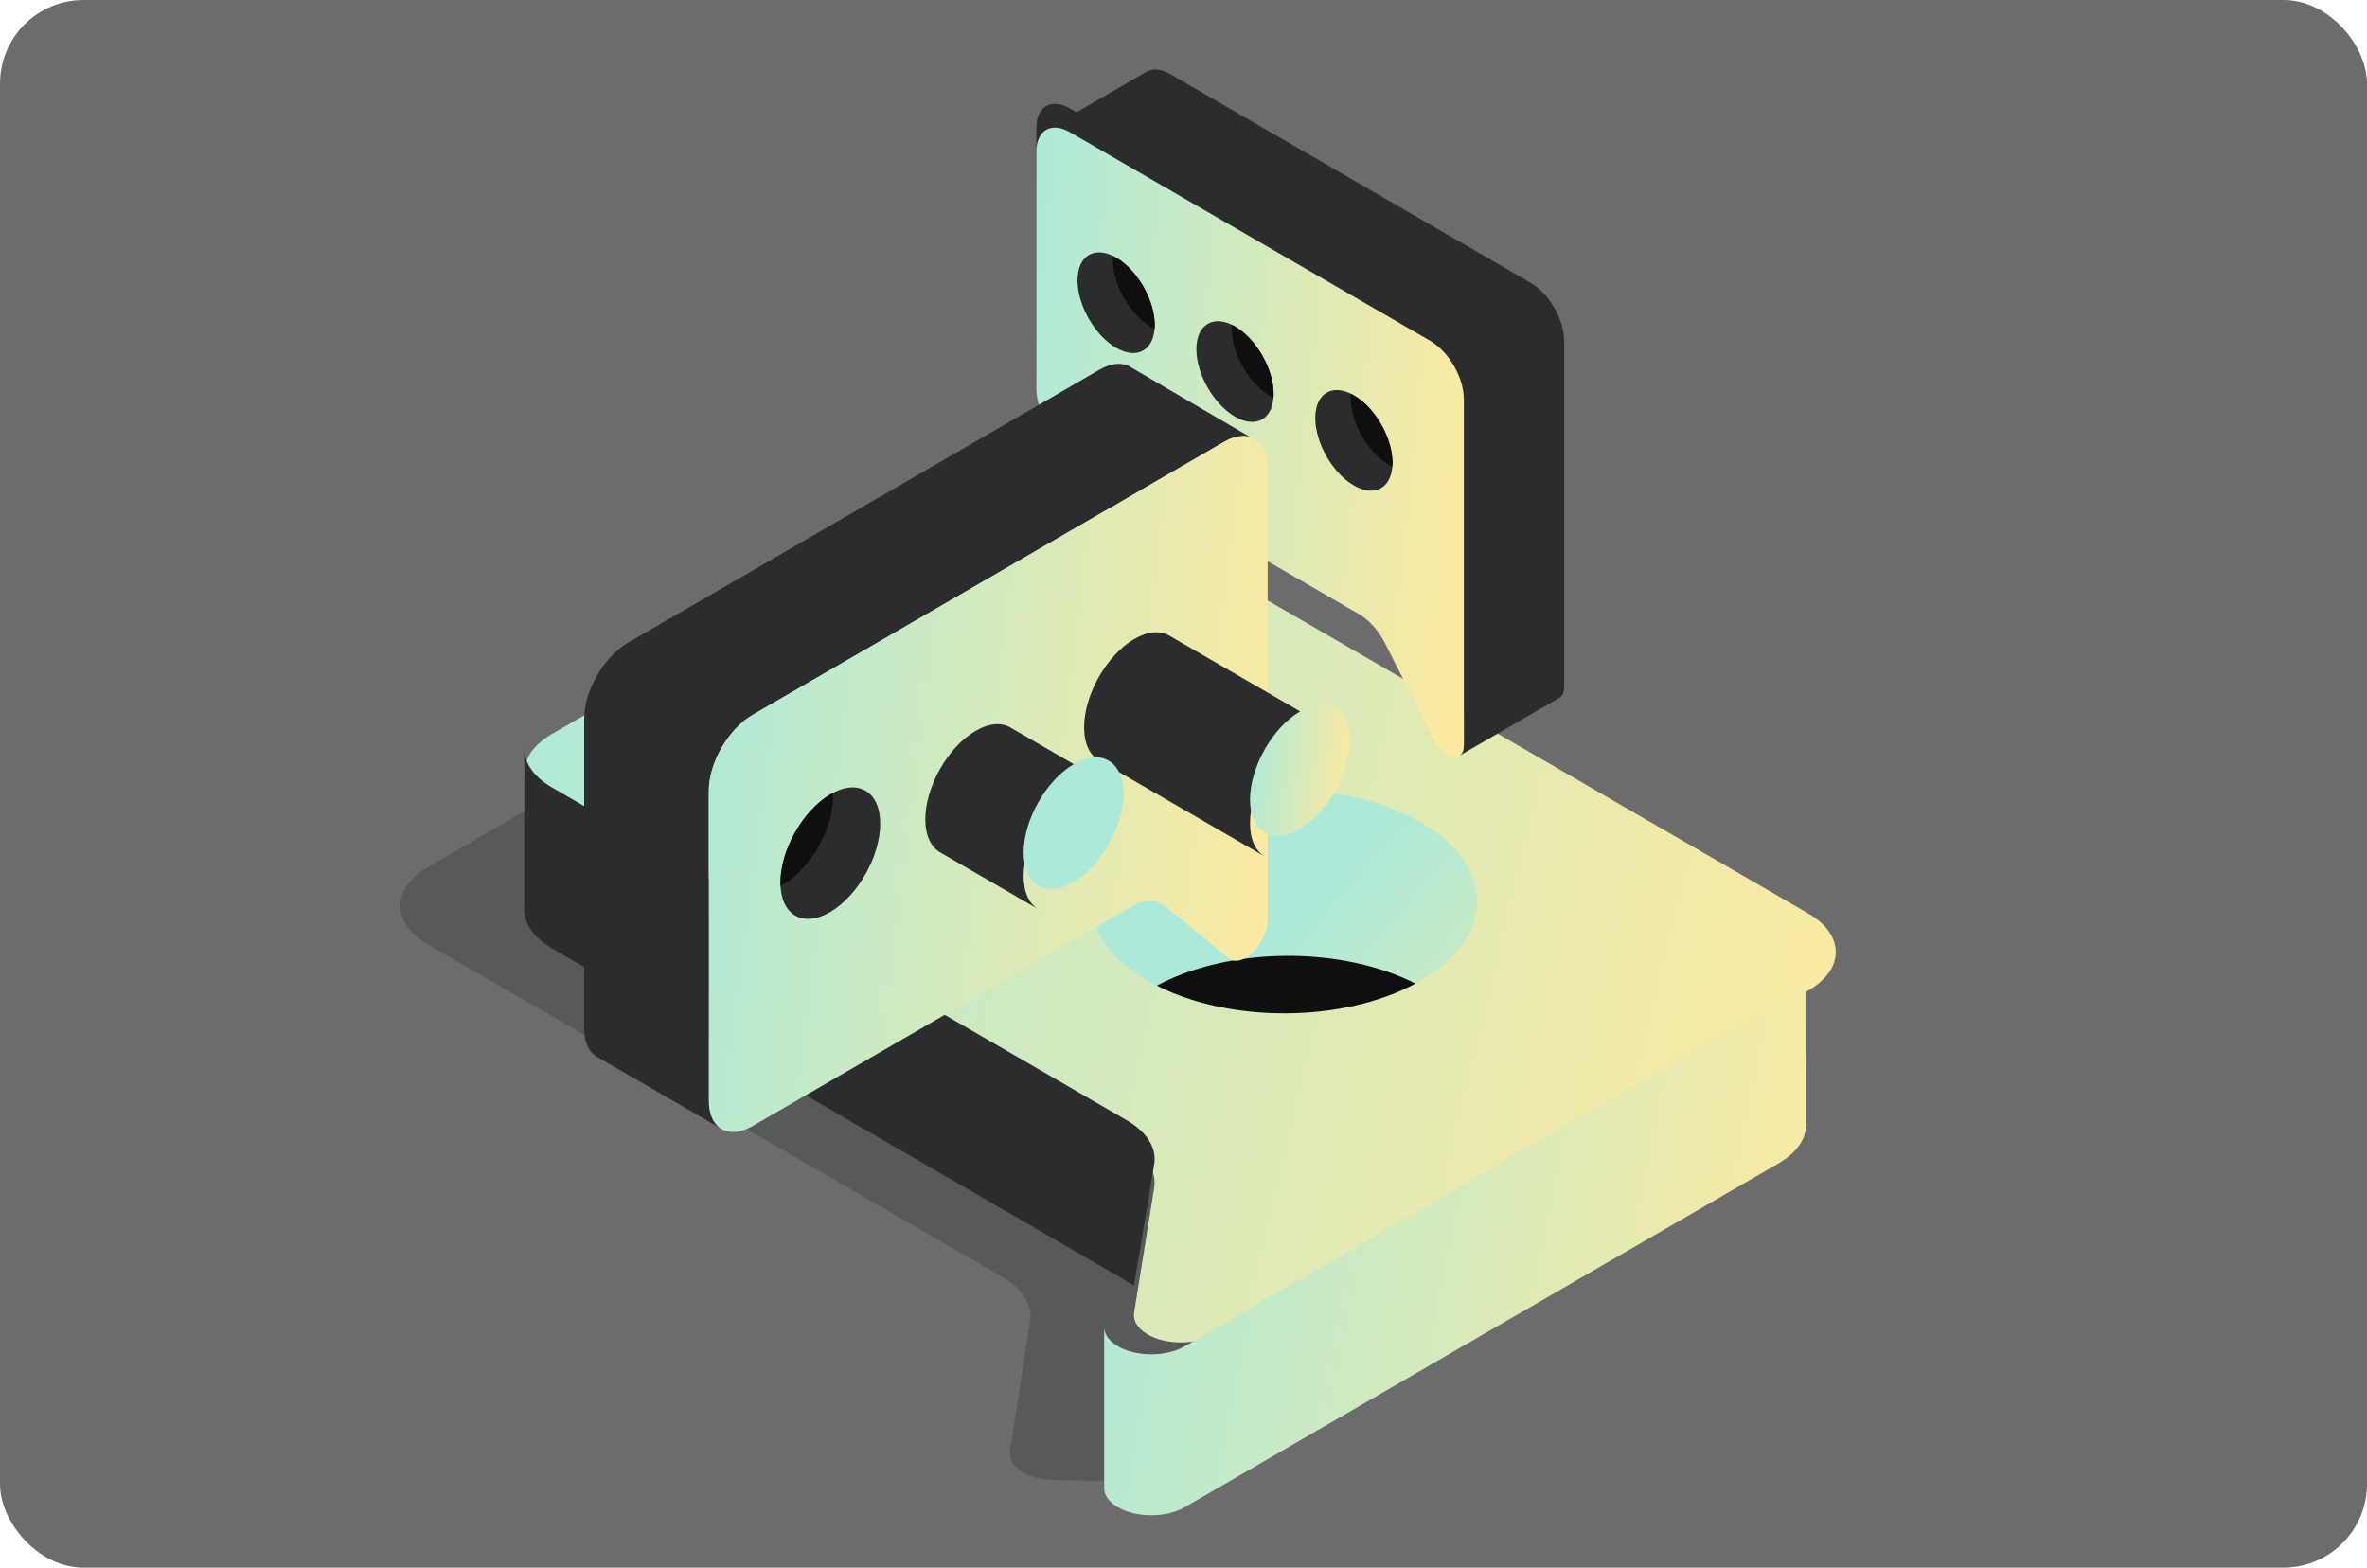 <svg width="453" height="300" viewBox="0 0 453 300" fill="none" xmlns="http://www.w3.org/2000/svg">
<rect width="453" height="300" rx="16" fill="#121212" fill-opacity="0.62"/>
<g clip-path="url(#clip0_644_4703)">
<path opacity="0.3" fill-rule="evenodd" clip-rule="evenodd" d="M191.94 244.443C195.736 246.641 197.644 249.704 197.145 252.799C196.216 258.565 194.628 269.369 193.296 277.636C192.942 279.827 195 281.912 198.441 282.848C201.881 283.783 225.844 283.152 225.844 283.152C225.844 283.152 296.509 229.993 322.304 215.058C329.348 210.979 329.348 204.367 322.304 200.288C291.927 182.7 215.573 138.491 185.196 120.903C178.152 116.825 166.731 116.825 159.687 120.903C139.828 132.401 101.741 154.453 81.883 165.951C74.839 170.03 74.839 176.642 81.883 180.721C109.15 196.509 172.234 233.034 191.94 244.443Z" fill="#2A2C2E"/>
<g filter="url(#filter0_d_644_4703)">
<path fill-rule="evenodd" clip-rule="evenodd" d="M215.688 214.411C219.484 216.609 221.392 219.671 220.893 222.766C219.964 228.533 218.376 238.384 217.044 246.651C216.691 248.842 218.748 250.927 222.188 251.863C225.629 252.798 229.713 252.385 232.401 250.829C261.851 233.777 320.257 199.96 346.052 185.025C353.096 180.947 353.096 174.334 346.052 170.255C315.675 152.667 239.321 108.459 208.944 90.871C201.9 86.792 190.479 86.792 183.434 90.871C163.576 102.369 125.489 124.421 105.631 135.919C98.587 139.997 98.587 146.61 105.631 150.688C132.898 166.476 195.983 203.002 215.688 214.411Z" fill="url(#paint0_linear_644_4703)"/>
</g>
<path fill-rule="evenodd" clip-rule="evenodd" d="M217.005 246.057C217.005 246.057 219.964 228.534 220.893 222.767C221.332 220.04 219.903 217.337 216.959 215.23L216.855 215.156L216.792 215.113L216.697 215.047L216.624 214.997L216.537 214.938L216.454 214.884L216.373 214.831L216.282 214.773L216.206 214.724L216.106 214.663L216.036 214.619L215.921 214.55L215.864 214.515L215.688 214.412C195.983 203.003 132.898 166.477 105.631 150.689C105.576 150.658 105.521 150.626 105.467 150.593L105.306 150.496C102 148.483 100.348 145.894 100.348 143.304V174.653L100.374 174.656C100.601 177.141 102.354 179.587 105.631 181.484C132.898 197.272 195.983 233.797 215.688 245.206C216.156 245.477 216.595 245.762 217.005 246.057ZM100.38 142.678L100.386 142.628L100.348 142.622V143.304C100.348 143.271 100.348 143.237 100.349 143.204L100.349 143.179L100.35 143.148V143.135L100.351 143.109L100.353 143.054L100.36 142.929L100.363 142.883L100.369 142.803C100.372 142.762 100.376 142.72 100.38 142.678Z" fill="#2A2C2E"/>
<g filter="url(#filter1_i_644_4703)">
<path fill-rule="evenodd" clip-rule="evenodd" d="M346.051 185.027L232.4 250.83C229.713 252.386 225.628 252.8 222.188 251.864C219.017 251.001 217.021 249.164 217.004 247.166V277.964C217.023 279.96 219.019 281.796 222.188 282.658C225.628 283.594 229.713 283.181 232.4 281.624C261.85 264.573 320.256 230.756 346.051 215.821C349.17 214.015 350.908 211.712 351.265 209.352L351.265 209.351C351.356 208.75 351.357 208.146 351.269 207.546L351.302 178.268L351.295 178.33L351.294 178.336L351.294 178.342L351.288 178.393L351.28 178.451L351.279 178.458L351.278 178.465L351.271 178.518L351.263 178.572L351.261 178.58L351.26 178.588L351.252 178.643L351.243 178.694L351.241 178.701L351.24 178.71L351.23 178.768L351.221 178.815L351.219 178.823L351.217 178.833L351.206 178.892L351.196 178.936L351.194 178.944L351.192 178.956L351.178 179.017L351.169 179.058L351.167 179.066L351.164 179.078L351.149 179.141L351.139 179.179L351.137 179.187L351.133 179.2L351.116 179.265L351.106 179.301L351.104 179.308L351.1 179.322L351.081 179.389L351.072 179.422L351.07 179.428L351.065 179.443L351.044 179.513L351.035 179.543L351.033 179.549L351.028 179.564L351.004 179.637L350.995 179.664L350.993 179.669L350.988 179.685L350.962 179.76L350.952 179.785L350.951 179.789L350.945 179.805L350.916 179.883L350.908 179.905L350.906 179.909L350.9 179.924L350.869 180.006L350.861 180.026L350.86 180.029L350.854 180.042L350.818 180.128L350.811 180.146L350.81 180.148L350.805 180.159L350.765 180.251L350.71 180.373L350.704 180.386C350.575 180.661 350.426 180.933 350.259 181.202L350.25 181.216L350.195 181.302L350.181 181.324L350.174 181.335L350.124 181.41L350.105 181.439L350.102 181.443L350.095 181.454L350.049 181.52L350.026 181.554L350.022 181.56L350.013 181.572L349.97 181.633L349.945 181.669L349.939 181.676L349.93 181.69L349.888 181.746L349.861 181.783L349.854 181.792L349.843 181.807L349.803 181.859L349.775 181.897L349.766 181.908L349.754 181.923L349.715 181.973L349.686 182.01L349.676 182.023L349.662 182.04L349.625 182.086L349.595 182.123L349.583 182.137L349.569 182.155L349.532 182.199L349.501 182.235L349.488 182.251L349.472 182.27L349.436 182.312L349.405 182.347L349.39 182.364L349.372 182.385L349.337 182.424L349.307 182.458L349.29 182.477L349.271 182.499L349.237 182.536L349.206 182.569L349.187 182.589L349.166 182.612L349.133 182.647L349.103 182.679L349.082 182.701L349.059 182.725L349.027 182.758L348.997 182.789L348.974 182.812L348.949 182.837L348.918 182.868L348.889 182.898L348.864 182.922L348.837 182.949L348.807 182.978L348.778 183.006L348.751 183.032L348.723 183.06L348.693 183.087L348.665 183.114L348.635 183.141L348.605 183.17L348.577 183.196L348.55 183.221L348.517 183.25L348.485 183.28L348.458 183.304L348.431 183.327L348.397 183.358L348.363 183.388L348.337 183.411L348.311 183.433L348.274 183.465L348.238 183.497L348.213 183.518L348.188 183.538L348.148 183.572L348.11 183.604L348.086 183.623L348.063 183.643L348.02 183.678L347.979 183.711L347.957 183.729L347.935 183.747L347.89 183.783L347.847 183.817L347.826 183.833L347.805 183.85L347.756 183.887L347.711 183.922L347.692 183.937L347.672 183.952L347.621 183.991L347.573 184.027L347.555 184.04L347.537 184.054L347.482 184.094L347.432 184.131L347.416 184.143L347.399 184.155L347.342 184.196L347.289 184.234L347.275 184.244L347.259 184.255L347.198 184.298L347.144 184.336L347.13 184.345L347.117 184.354L347.051 184.399L346.995 184.437L346.984 184.445L346.972 184.453L346.902 184.499L346.844 184.538L346.835 184.544L346.825 184.55L346.75 184.599L346.691 184.637L346.683 184.642L346.675 184.647L346.595 184.698L346.535 184.736L346.529 184.74L346.522 184.744L346.435 184.798L346.376 184.834L346.368 184.839L346.266 184.9L346.215 184.931L346.213 184.932C346.159 184.964 346.105 184.995 346.051 185.027Z" fill="url(#paint1_linear_644_4703)"/>
</g>
<path fill-rule="evenodd" clip-rule="evenodd" d="M219.618 157.368C234.053 149.011 257.489 149.011 271.924 157.368C286.358 165.726 286.358 179.296 271.924 187.653C257.489 196.01 234.053 196.01 219.618 187.653C205.184 179.296 205.184 165.726 219.618 157.368Z" fill="url(#paint2_linear_644_4703)"/>
<path fill-rule="evenodd" clip-rule="evenodd" d="M221.398 188.618C235.57 195.818 257.004 195.686 270.904 188.222C256.732 181.022 235.298 181.154 221.398 188.618Z" fill="#0F0F0F"/>
<path fill-rule="evenodd" clip-rule="evenodd" d="M260.13 113.002C262.039 114.108 263.85 116.142 265.069 118.55C267.341 123.037 271.222 130.703 274.478 137.135C275.341 138.841 276.764 140.114 278.036 140.319C279.309 140.524 280.156 139.617 280.156 138.051C280.156 120.894 280.156 86.867 280.156 71.839C280.156 67.735 277.283 62.745 273.739 60.693C258.456 51.844 220.042 29.602 204.759 20.753C201.215 18.701 198.342 20.365 198.342 24.469C198.342 36.038 198.342 58.227 198.342 69.797C198.342 73.901 201.215 78.891 204.759 80.943C218.477 88.886 250.216 107.262 260.13 113.002Z" fill="#2A2C2E"/>
<g filter="url(#filter2_d_644_4703)">
<path fill-rule="evenodd" clip-rule="evenodd" d="M200.311 20.252C201.464 19.636 203.031 19.754 204.757 20.753C220.04 29.602 258.454 51.844 273.738 60.693C277.282 62.745 280.155 67.735 280.155 71.839C280.155 86.867 280.155 120.894 280.155 138.051C280.155 139.061 279.803 139.796 279.212 140.136L298.266 129.093C298.369 129.048 298.465 128.992 298.554 128.926L298.555 128.926C299.059 128.554 299.354 127.859 299.354 126.935C299.354 109.778 299.354 75.75 299.354 60.722C299.354 56.618 296.482 51.628 292.937 49.576C277.654 40.727 239.24 18.486 223.957 9.637C222.191 8.614 220.592 8.514 219.432 9.179L219.417 9.188L200.311 20.252Z" fill="#2A2C2E"/>
<path fill-rule="evenodd" clip-rule="evenodd" d="M260.128 113.002C262.037 114.108 263.848 116.142 265.067 118.55C267.339 123.037 271.22 130.703 274.476 137.135C275.339 138.841 276.762 140.114 278.034 140.319C279.307 140.524 280.154 139.617 280.154 138.051C280.154 120.894 280.154 86.867 280.154 71.839C280.154 67.735 277.281 62.745 273.738 60.693C258.454 51.844 220.04 29.602 204.757 20.753C201.213 18.701 198.34 20.365 198.34 24.469C198.34 36.038 198.34 58.227 198.34 69.797C198.34 73.901 201.213 78.891 204.757 80.943C218.475 88.886 250.214 107.262 260.128 113.002Z" fill="url(#paint3_linear_644_4703)"/>
</g>
<path fill-rule="evenodd" clip-rule="evenodd" d="M213.602 49.3C217.68 51.661 220.991 57.445 220.991 62.209C220.991 66.972 217.68 68.923 213.602 66.561C209.524 64.2 206.213 58.416 206.213 53.652C206.213 48.889 209.524 46.938 213.602 49.3Z" fill="#2A2C2E"/>
<path fill-rule="evenodd" clip-rule="evenodd" d="M236.356 62.473C240.434 64.834 243.745 70.619 243.745 75.382C243.745 80.146 240.434 82.096 236.356 79.735C232.278 77.374 228.967 71.589 228.967 66.826C228.967 62.062 232.278 60.112 236.356 62.473Z" fill="#2A2C2E"/>
<path fill-rule="evenodd" clip-rule="evenodd" d="M259.108 75.647C263.187 78.008 266.497 83.792 266.497 88.556C266.497 93.32 263.187 95.269 259.108 92.909C255.03 90.547 251.719 84.763 251.719 79.999C251.719 75.236 255.03 73.285 259.108 75.647Z" fill="#2A2C2E"/>
<path fill-rule="evenodd" clip-rule="evenodd" d="M213.002 48.98C213.201 49.077 213.401 49.183 213.603 49.3C217.681 51.661 220.992 57.446 220.992 62.209C220.992 62.471 220.982 62.724 220.963 62.968C220.764 62.873 220.564 62.766 220.362 62.648C216.283 60.288 212.973 54.503 212.973 49.739C212.973 49.478 212.983 49.225 213.002 48.98Z" fill="#0F0F0F"/>
<path fill-rule="evenodd" clip-rule="evenodd" d="M235.754 62.154C235.953 62.25 236.153 62.357 236.355 62.474C240.434 64.835 243.745 70.619 243.745 75.383C243.745 75.644 243.735 75.897 243.715 76.142C243.516 76.046 243.316 75.94 243.114 75.822C239.036 73.461 235.725 67.677 235.725 62.913C235.725 62.652 235.735 62.399 235.754 62.154Z" fill="#0F0F0F"/>
<path fill-rule="evenodd" clip-rule="evenodd" d="M258.506 75.327C258.704 75.423 258.905 75.53 259.107 75.647C263.186 78.008 266.496 83.792 266.496 88.556C266.496 88.818 266.486 89.071 266.467 89.315C266.268 89.219 266.068 89.113 265.866 88.996C261.788 86.634 258.477 80.85 258.477 76.086C258.477 75.825 258.487 75.572 258.506 75.327Z" fill="#0F0F0F"/>
<g filter="url(#filter3_d_644_4703)">
<path fill-rule="evenodd" clip-rule="evenodd" d="M135.652 206.083C135.652 190.958 135.652 161.951 135.652 146.827C135.652 141.462 139.408 134.938 144.041 132.256C164.021 120.688 214.238 91.612 234.217 80.044C236.076 78.968 237.793 78.674 239.184 79.054L216.576 65.822C215.041 64.755 212.827 64.809 210.365 66.234C190.386 77.802 140.169 106.878 120.19 118.446C115.557 121.128 111.801 127.652 111.801 133.017C111.801 148.141 111.801 177.148 111.801 192.273C111.801 194.736 112.593 196.527 113.897 197.484L113.899 197.484C114.131 197.654 114.379 197.798 114.642 197.914L137.711 211.266C136.429 210.302 135.652 208.522 135.652 206.083Z" fill="#2A2C2E"/>
</g>
<g filter="url(#filter4_d_644_4703)">
<path fill-rule="evenodd" clip-rule="evenodd" d="M216.428 169.03C218.925 167.584 221.291 167.501 222.885 168.804C225.855 171.231 230.928 175.378 235.185 178.857C236.314 179.78 238.174 179.29 239.837 177.632C241.5 175.975 242.608 173.506 242.608 171.459C242.608 149.03 242.608 104.547 242.608 84.901C242.608 79.536 238.852 77.362 234.219 80.044C214.24 91.612 164.022 120.688 144.043 132.256C139.41 134.938 135.654 141.462 135.654 146.827C135.654 161.951 135.654 190.958 135.654 206.083C135.654 211.448 139.41 213.622 144.043 210.94C161.977 200.556 203.468 176.534 216.428 169.03Z" fill="url(#paint4_linear_644_4703)"/>
</g>
<path fill-rule="evenodd" clip-rule="evenodd" d="M158.91 152.014C164.18 148.909 168.458 151.43 168.458 157.64C168.458 163.851 164.18 171.414 158.91 174.519C153.64 177.624 149.361 175.103 149.361 168.893C149.361 162.682 153.64 155.119 158.91 152.014Z" fill="#2A2C2E"/>
<path fill-rule="evenodd" clip-rule="evenodd" d="M159.421 151.729C159.433 151.953 159.439 152.183 159.439 152.418C159.439 158.628 155.161 166.192 149.891 169.297C149.719 169.398 149.549 169.493 149.38 169.582C149.368 169.358 149.361 169.128 149.361 168.893C149.361 162.682 153.64 155.119 158.91 152.014C159.081 151.913 159.252 151.818 159.421 151.729Z" fill="#0F0F0F"/>
<g filter="url(#filter5_d_644_4703)">
<path fill-rule="evenodd" clip-rule="evenodd" d="M242.059 159.361L210.304 140.975C208.558 139.965 207.477 137.775 207.477 134.652C207.477 128.441 211.755 120.878 217.025 117.773C219.67 116.214 222.066 116.073 223.796 117.105L223.796 117.104L255.501 135.461C253.774 134.462 251.399 134.615 248.78 136.159C243.51 139.264 239.232 146.827 239.232 153.038C239.232 156.161 240.314 158.351 242.059 159.361Z" fill="#2A2C2E"/>
</g>
<g filter="url(#filter6_d_644_4703)">
<path fill-rule="evenodd" clip-rule="evenodd" d="M198.731 169.463L179.917 158.57V158.569C178.172 157.559 177.09 155.369 177.09 152.246C177.09 146.035 181.368 138.472 186.638 135.367C189.284 133.808 191.679 133.667 193.409 134.699V134.698L212.173 145.563C210.446 144.563 208.072 144.716 205.452 146.26C200.182 149.365 195.903 156.928 195.903 163.139C195.903 166.262 196.986 168.452 198.731 169.463Z" fill="#2A2C2E"/>
</g>
<path fill-rule="evenodd" clip-rule="evenodd" d="M248.781 136.159C254.051 133.054 258.329 135.575 258.329 141.786C258.329 147.996 254.051 155.559 248.781 158.664C243.511 161.769 239.232 159.248 239.232 153.038C239.232 146.828 243.511 139.265 248.781 136.159Z" fill="url(#paint5_linear_644_4703)"/>
<path fill-rule="evenodd" clip-rule="evenodd" d="M205.451 146.261C210.721 143.155 214.999 145.676 214.999 151.887C214.999 158.097 210.721 165.66 205.451 168.766C200.181 171.871 195.902 169.35 195.902 163.139C195.902 156.929 200.181 149.366 205.451 146.261Z" fill="url(#paint6_linear_644_4703)"/>
</g>
<defs>
<filter id="filter0_d_644_4703" x="95.802" y="87.812" width="260.079" height="173.637" filterUnits="userSpaceOnUse" color-interpolation-filters="sRGB">
<feFlood flood-opacity="0" result="BackgroundImageFix"/>
<feColorMatrix in="SourceAlpha" type="matrix" values="0 0 0 0 0 0 0 0 0 0 0 0 0 0 0 0 0 0 127 0" result="hardAlpha"/>
<feOffset dy="4.545"/>
<feGaussianBlur stdDeviation="2.273"/>
<feComposite in2="hardAlpha" operator="out"/>
<feColorMatrix type="matrix" values="0 0 0 0 0.082 0 0 0 0 0.082 0 0 0 0 0.086 0 0 0 0.2 0"/>
<feBlend mode="normal" in2="BackgroundImageFix" result="effect1_dropShadow_644_4703"/>
<feBlend mode="normal" in="SourceGraphic" in2="effect1_dropShadow_644_4703" result="shape"/>
</filter>
<filter id="filter1_i_644_4703" x="211.322" y="178.268" width="140.012" height="111.704" filterUnits="userSpaceOnUse" color-interpolation-filters="sRGB">
<feFlood flood-opacity="0" result="BackgroundImageFix"/>
<feBlend mode="normal" in="SourceGraphic" in2="BackgroundImageFix" result="shape"/>
<feColorMatrix in="SourceAlpha" type="matrix" values="0 0 0 0 0 0 0 0 0 0 0 0 0 0 0 0 0 0 127 0" result="hardAlpha"/>
<feOffset dx="-5.682" dy="6.818"/>
<feGaussianBlur stdDeviation="3.75"/>
<feComposite in2="hardAlpha" operator="arithmetic" k2="-1" k3="1"/>
<feColorMatrix type="matrix" values="0 0 0 0 0.082 0 0 0 0 0.082 0 0 0 0 0.086 0 0 0 0.2 0"/>
<feBlend mode="normal" in2="shape" result="effect1_innerShadow_644_4703"/>
</filter>
<filter id="filter2_d_644_4703" x="193.794" y="8.758" width="110.105" height="140.681" filterUnits="userSpaceOnUse" color-interpolation-filters="sRGB">
<feFlood flood-opacity="0" result="BackgroundImageFix"/>
<feColorMatrix in="SourceAlpha" type="matrix" values="0 0 0 0 0 0 0 0 0 0 0 0 0 0 0 0 0 0 127 0" result="hardAlpha"/>
<feOffset dy="4.545"/>
<feGaussianBlur stdDeviation="2.273"/>
<feComposite in2="hardAlpha" operator="out"/>
<feColorMatrix type="matrix" values="0 0 0 0 0.082 0 0 0 0 0.082 0 0 0 0 0.086 0 0 0 0.2 0"/>
<feBlend mode="normal" in2="BackgroundImageFix" result="effect1_dropShadow_644_4703"/>
<feBlend mode="normal" in="SourceGraphic" in2="effect1_dropShadow_644_4703" result="shape"/>
</filter>
<filter id="filter3_d_644_4703" x="107.255" y="65.085" width="136.474" height="155.272" filterUnits="userSpaceOnUse" color-interpolation-filters="sRGB">
<feFlood flood-opacity="0" result="BackgroundImageFix"/>
<feColorMatrix in="SourceAlpha" type="matrix" values="0 0 0 0 0 0 0 0 0 0 0 0 0 0 0 0 0 0 127 0" result="hardAlpha"/>
<feOffset dy="4.545"/>
<feGaussianBlur stdDeviation="2.273"/>
<feComposite in2="hardAlpha" operator="out"/>
<feColorMatrix type="matrix" values="0 0 0 0 0.082 0 0 0 0 0.082 0 0 0 0 0.086 0 0 0 0.2 0"/>
<feBlend mode="normal" in2="BackgroundImageFix" result="effect1_dropShadow_644_4703"/>
<feBlend mode="normal" in="SourceGraphic" in2="effect1_dropShadow_644_4703" result="shape"/>
</filter>
<filter id="filter4_d_644_4703" x="131.109" y="78.895" width="116.044" height="142.284" filterUnits="userSpaceOnUse" color-interpolation-filters="sRGB">
<feFlood flood-opacity="0" result="BackgroundImageFix"/>
<feColorMatrix in="SourceAlpha" type="matrix" values="0 0 0 0 0 0 0 0 0 0 0 0 0 0 0 0 0 0 127 0" result="hardAlpha"/>
<feOffset dy="4.545"/>
<feGaussianBlur stdDeviation="2.273"/>
<feComposite in2="hardAlpha" operator="out"/>
<feColorMatrix type="matrix" values="0 0 0 0 0.082 0 0 0 0 0.082 0 0 0 0 0.086 0 0 0 0.2 0"/>
<feBlend mode="normal" in2="BackgroundImageFix" result="effect1_dropShadow_644_4703"/>
<feBlend mode="normal" in="SourceGraphic" in2="effect1_dropShadow_644_4703" result="shape"/>
</filter>
<filter id="filter5_d_644_4703" x="202.931" y="116.444" width="57.114" height="52.008" filterUnits="userSpaceOnUse" color-interpolation-filters="sRGB">
<feFlood flood-opacity="0" result="BackgroundImageFix"/>
<feColorMatrix in="SourceAlpha" type="matrix" values="0 0 0 0 0 0 0 0 0 0 0 0 0 0 0 0 0 0 127 0" result="hardAlpha"/>
<feOffset dy="4.545"/>
<feGaussianBlur stdDeviation="2.273"/>
<feComposite in2="hardAlpha" operator="out"/>
<feColorMatrix type="matrix" values="0 0 0 0 0.082 0 0 0 0 0.082 0 0 0 0 0.086 0 0 0 0.2 0"/>
<feBlend mode="normal" in2="BackgroundImageFix" result="effect1_dropShadow_644_4703"/>
<feBlend mode="normal" in="SourceGraphic" in2="effect1_dropShadow_644_4703" result="shape"/>
</filter>
<filter id="filter6_d_644_4703" x="172.544" y="134.038" width="44.175" height="44.516" filterUnits="userSpaceOnUse" color-interpolation-filters="sRGB">
<feFlood flood-opacity="0" result="BackgroundImageFix"/>
<feColorMatrix in="SourceAlpha" type="matrix" values="0 0 0 0 0 0 0 0 0 0 0 0 0 0 0 0 0 0 127 0" result="hardAlpha"/>
<feOffset dy="4.545"/>
<feGaussianBlur stdDeviation="2.273"/>
<feComposite in2="hardAlpha" operator="out"/>
<feColorMatrix type="matrix" values="0 0 0 0 0.082 0 0 0 0 0.082 0 0 0 0 0.086 0 0 0 0.2 0"/>
<feBlend mode="normal" in2="BackgroundImageFix" result="effect1_dropShadow_644_4703"/>
<feBlend mode="normal" in="SourceGraphic" in2="effect1_dropShadow_644_4703" result="shape"/>
</filter>
<linearGradient id="paint0_linear_644_4703" x1="95.081" y1="87.812" x2="374.692" y2="154.654" gradientUnits="userSpaceOnUse">
<stop stop-color="#ABEADA"/>
<stop offset="1" stop-color="#FFEA9E"/>
</linearGradient>
<linearGradient id="paint1_linear_644_4703" x1="214.185" y1="178.268" x2="366.26" y2="208.792" gradientUnits="userSpaceOnUse">
<stop stop-color="#ABEADA"/>
<stop offset="1" stop-color="#FFEA9E"/>
</linearGradient>
<linearGradient id="paint2_linear_644_4703" x1="246.317" y1="175.568" x2="317.588" y2="236.231" gradientUnits="userSpaceOnUse">
<stop stop-color="#ABEADA"/>
<stop offset="1" stop-color="#FFEA9E"/>
</linearGradient>
<linearGradient id="paint3_linear_644_4703" x1="196.623" y1="19.875" x2="291.897" y2="30.015" gradientUnits="userSpaceOnUse">
<stop stop-color="#ABEADA"/>
<stop offset="1" stop-color="#FFEA9E"/>
</linearGradient>
<linearGradient id="paint4_linear_644_4703" x1="133.41" y1="78.895" x2="257.406" y2="94.5" gradientUnits="userSpaceOnUse">
<stop stop-color="#ABEADA"/>
<stop offset="1" stop-color="#FFEA9E"/>
</linearGradient>
<linearGradient id="paint5_linear_644_4703" x1="238.832" y1="134.83" x2="261.008" y2="137.468" gradientUnits="userSpaceOnUse">
<stop stop-color="#ABEADA"/>
<stop offset="1" stop-color="#FFEA9E"/>
</linearGradient>
<linearGradient id="paint6_linear_644_4703" x1="195.502" y1="144.931" x2="217.679" y2="147.569" gradientUnits="userSpaceOnUse">
<stop offset="1" stop-color="#ABEADA"/>
<stop offset="1" stop-color="#FFEA9E"/>
</linearGradient>
<clipPath id="clip0_644_4703">
<rect x="27" width="398.864" height="300" rx="11.364" fill="white"/>
</clipPath>
</defs>
</svg>
